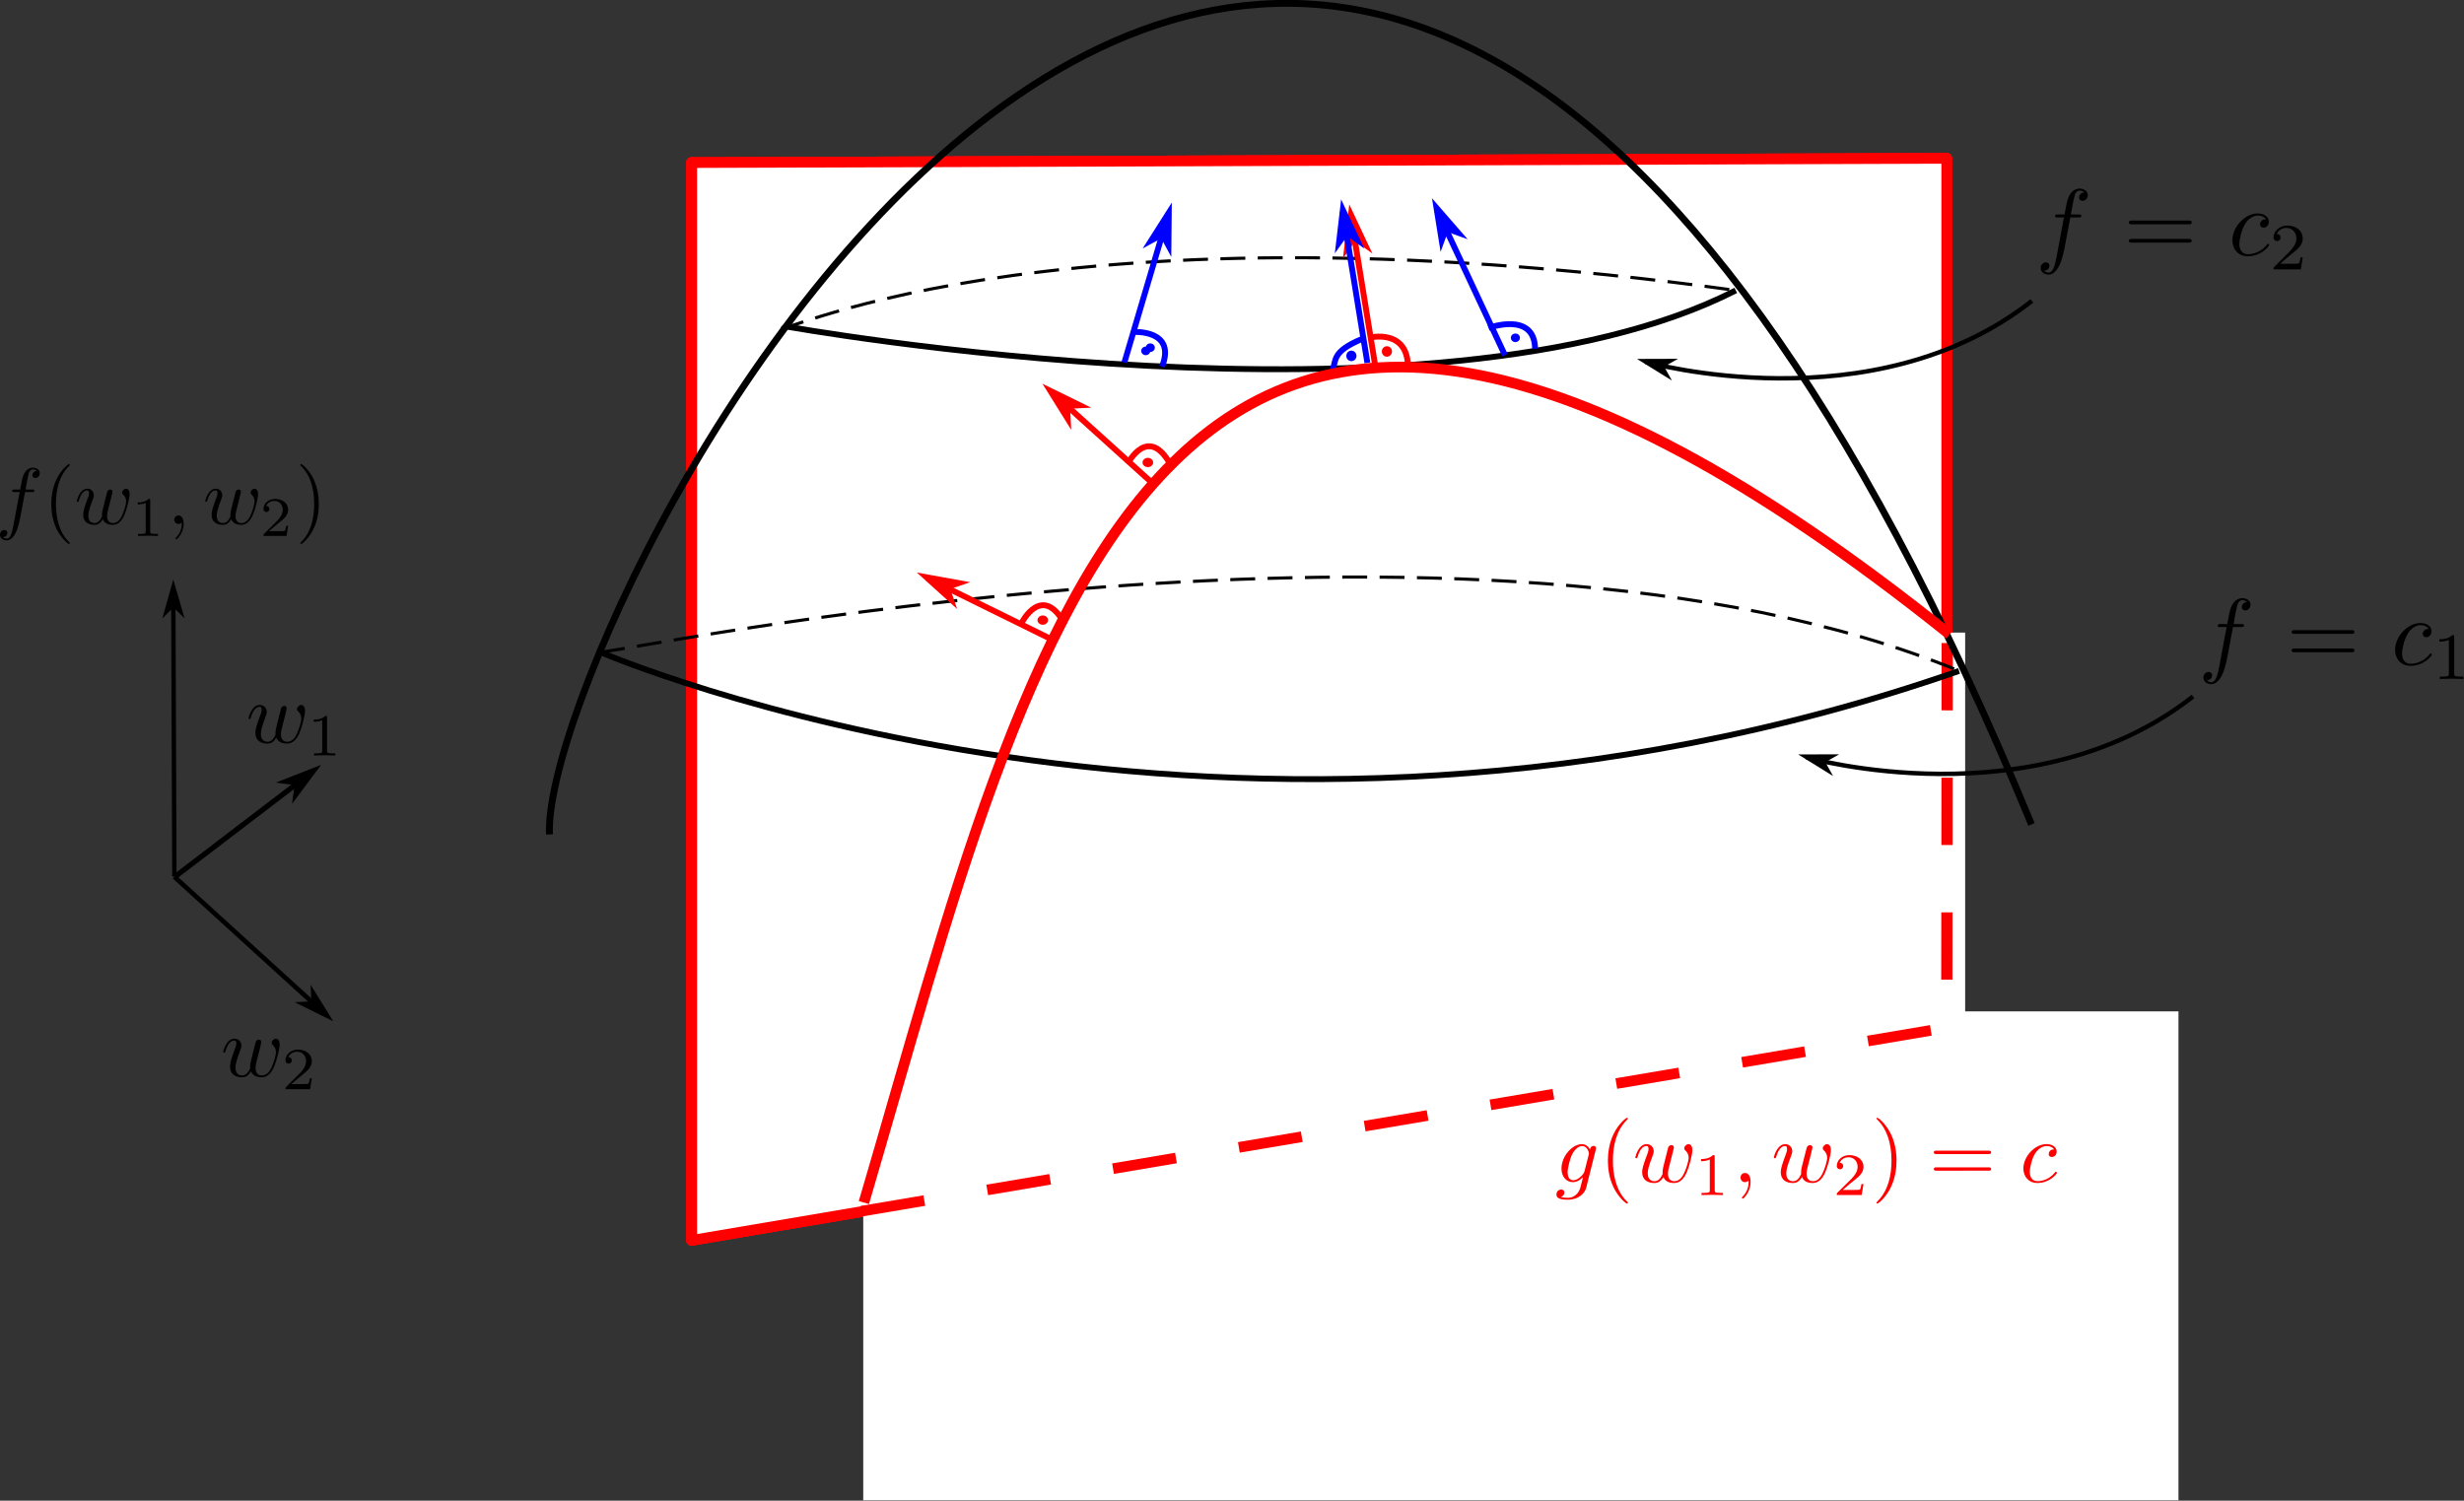 <?xml version="1.0" encoding="UTF-8" standalone="no"?>
<!-- Created with Inkscape (http://www.inkscape.org/) -->

<svg
   xmlns:ns0="http://www.iki.fi/pav/software/textext/"
   xmlns:dc="http://purl.org/dc/elements/1.1/"
   xmlns:cc="http://creativecommons.org/ns#"
   xmlns:rdf="http://www.w3.org/1999/02/22-rdf-syntax-ns#"
   xmlns:svg="http://www.w3.org/2000/svg"
   xmlns="http://www.w3.org/2000/svg"
   xmlns:sodipodi="http://sodipodi.sourceforge.net/DTD/sodipodi-0.dtd"
   xmlns:inkscape="http://www.inkscape.org/namespaces/inkscape"
   version="1.1"
   id="svg2"
   xml:space="preserve"
   width="418.844"
   height="255.1"
   viewBox="0 0 418.844 255.1"
   sodipodi:docname="lagrange_objfunction_constrained.svg"
   inkscape:version="0.92.3 (2405546, 2018-03-11)"><rect x="0" y="0" width="418.844" height="255.1" fill="#333333" stroke="none"/><sodipodi:namedview
     pagecolor="#ffffff"
     bordercolor="#666666"
     borderopacity="1"
     objecttolerance="10"
     gridtolerance="10"
     guidetolerance="10"
     inkscape:pageopacity="0"
     inkscape:pageshadow="2"
     inkscape:window-width="1533"
     inkscape:window-height="845"
     id="namedview4"
     showgrid="false"
     inkscape:zoom="2.6166546"
     inkscape:cx="202.05943"
     inkscape:cy="94.232987"
     inkscape:window-x="67"
     inkscape:window-y="27"
     inkscape:window-maximized="1"
     inkscape:current-layer="g10" /><defs
     id="defs6" /><g
     transform="matrix(1.333,0,0,1.333,0,9.0441686e-6)"
     inkscape:label="lagrange_objfunction_constrained"
     inkscape:groupmode="layer"
     id="g10"><g
   id="g12"><g
     id="g14"><path
       inkscape:connector-curvature="0"
       id="path16"
       style="fill:#ffffff;fill-opacity:1;fill-rule:evenodd;stroke:#ff0000;stroke-width:1.356;stroke-linecap:butt;stroke-linejoin:round;stroke-miterlimit:4;stroke-dasharray:none;stroke-opacity:1"
       d="M 88.188,20.738 V 158.176 L 248.234,131.059 V 20.195 Z" /></g><g
     id="g18"><path
       inkscape:connector-curvature="0"
       id="path20"
       style="fill:#ffffff;fill-opacity:1;fill-rule:evenodd;stroke:#ff0000;stroke-width:1.356;stroke-linecap:butt;stroke-linejoin:round;stroke-miterlimit:4;stroke-dasharray:none;stroke-opacity:1"
       d="m 88.188,158.176 0.011,0.004 160.047,-27.121 h -0.012 z" /></g><g
     id="g22"><path
       inkscape:connector-curvature="0"
       id="path24"
       style="fill:#ffffff;fill-opacity:1;fill-rule:evenodd;stroke:#ff0000;stroke-width:1.356;stroke-linecap:butt;stroke-linejoin:round;stroke-miterlimit:4;stroke-dasharray:none;stroke-opacity:1"
       d="m 248.234,20.195 h 0.012 v 110.863 h -0.012 z" /></g><g
     id="g26"><path
       inkscape:connector-curvature="0"
       id="path28"
       style="fill:#ffffff;fill-opacity:1;fill-rule:evenodd;stroke:#ff0000;stroke-width:1.356;stroke-linecap:butt;stroke-linejoin:round;stroke-miterlimit:4;stroke-dasharray:none;stroke-opacity:1"
       d="m 88.188,20.738 h 0.011 l 160.047,-0.543 h -0.012 z" /></g><g
     id="g30"><path
       inkscape:connector-curvature="0"
       id="path32"
       style="fill:#ffffff;fill-opacity:1;fill-rule:evenodd;stroke:#ff0000;stroke-width:1.356;stroke-linecap:butt;stroke-linejoin:round;stroke-miterlimit:4;stroke-dasharray:none;stroke-opacity:1"
       d="M 88.199,20.738 V 158.18 L 248.246,131.059 V 20.195 Z" /></g><g
     id="g34"><path
       inkscape:connector-curvature="0"
       id="path36"
       style="fill:#ffffff;fill-opacity:1;fill-rule:evenodd;stroke:#ff0000;stroke-width:1.356;stroke-linecap:butt;stroke-linejoin:round;stroke-miterlimit:4;stroke-dasharray:none;stroke-opacity:1"
       d="m 88.188,20.738 h 0.011 V 158.18 l -0.011,-0.004 z" /></g><g
     id="g38"><path
       inkscape:connector-curvature="0"
       id="path40"
       style="fill:#ffffff;fill-opacity:1;fill-rule:nonzero;stroke:#ffffff;stroke-width:0.163;stroke-linecap:butt;stroke-linejoin:miter;stroke-miterlimit:4;stroke-dasharray:none;stroke-opacity:1"
       d="m 246.84,80.754 h 3.672 v 48.348 h -3.672 z" /></g><g
     id="g42"><path
       inkscape:connector-curvature="0"
       id="path44"
       style="fill:none;stroke:#f80000;stroke-width:1.431;stroke-linecap:butt;stroke-linejoin:miter;stroke-miterlimit:4;stroke-dasharray:8.586, 8.586;stroke-dashoffset:0;stroke-opacity:1"
       d="m 248.312,82.004 -0.066,56.297" /></g><g
     id="g46"><path
       inkscape:connector-curvature="0"
       id="path48"
       style="fill:none;stroke:#000000;stroke-width:0.559;stroke-linecap:butt;stroke-linejoin:miter;stroke-miterlimit:4;stroke-dasharray:none;stroke-opacity:1"
       d="M 22.238,111.777 22.094,75.004" /></g><g
     transform="matrix(0.004,1,-1,0.004,0,0)"
     id="g50"><path
       inkscape:connector-curvature="0"
       id="path52"
       style="fill:#000000;fill-opacity:1;fill-rule:evenodd;stroke:#000000;stroke-width:0.298;stroke-linecap:butt;stroke-linejoin:miter;stroke-miterlimit:4;stroke-dasharray:none;stroke-opacity:1"
       d="m 77.323,-21.806 1.117,-1.116 -3.91,1.117 3.91,1.117 z" /></g><g
     id="g54"><path
       inkscape:connector-curvature="0"
       id="path56"
       style="fill:none;stroke:#000000;stroke-width:0.67;stroke-linecap:butt;stroke-linejoin:miter;stroke-miterlimit:4;stroke-dasharray:none;stroke-opacity:1"
       d="M 22.336,111.785 39.93,98.352" /></g><g
     transform="matrix(-1,0.763,-0.763,-1,0,0)"
     id="g58"><path
       inkscape:connector-curvature="0"
       id="path60"
       style="fill:#000000;fill-opacity:1;fill-rule:evenodd;stroke:#000000;stroke-width:0.284;stroke-linecap:butt;stroke-linejoin:miter;stroke-miterlimit:4;stroke-dasharray:none;stroke-opacity:1"
       d="m 24.338,-81.397 1.066,-1.065 -3.727,1.065 3.727,1.064 z" /></g><g
     id="g62"><path
       inkscape:connector-curvature="0"
       id="path64"
       style="fill:none;stroke:#000000;stroke-width:0.595;stroke-linecap:butt;stroke-linejoin:miter;stroke-miterlimit:4;stroke-dasharray:none;stroke-opacity:1"
       d="m 22.23,111.809 19.399,17.656" /></g><g
     transform="matrix(-1,-0.91,0.91,-1,0,0)"
     id="g66"><path
       inkscape:connector-curvature="0"
       id="path68"
       style="fill:#000000;fill-opacity:1;fill-rule:evenodd;stroke:#000000;stroke-width:0.235;stroke-linecap:butt;stroke-linejoin:miter;stroke-miterlimit:4;stroke-dasharray:none;stroke-opacity:1"
       d="m -85.455,-50.091 0.88,-0.879 -3.078,0.88 3.077,0.879 z" /></g><path
     inkscape:connector-curvature="0"
     id="path70"
     style="fill:#000000;fill-opacity:1;fill-rule:nonzero;stroke:none"
     d="m 36.41,91.027 c 0.051,-0.238 0.152,-0.648 0.152,-0.715 0,-0.187 -0.152,-0.289 -0.308,-0.289 -0.137,0 -0.324,0.086 -0.41,0.305 -0.032,0.07 -0.543,2.152 -0.614,2.442 -0.085,0.324 -0.101,0.511 -0.101,0.714 0,0.121 0,0.137 0.016,0.188 -0.254,0.582 -0.579,0.922 -1.004,0.922 -0.871,0 -0.871,-0.801 -0.871,-0.989 0,-0.339 0.05,-0.769 0.562,-2.117 0.121,-0.324 0.188,-0.476 0.188,-0.699 0,-0.477 -0.36,-0.887 -0.887,-0.887 -1.039,0 -1.434,1.586 -1.434,1.672 0,0.121 0.102,0.121 0.121,0.121 0.118,0 0.118,-0.035 0.168,-0.207 0.309,-1.004 0.719,-1.347 1.11,-1.347 0.105,0 0.273,0.019 0.273,0.359 0,0.273 -0.117,0.582 -0.203,0.77 -0.48,1.277 -0.598,1.773 -0.598,2.199 0,0.988 0.715,1.363 1.535,1.363 0.188,0 0.7,0 1.125,-0.766 0.29,0.7 1.043,0.766 1.368,0.766 0.816,0 1.297,-0.68 1.586,-1.328 0.355,-0.856 0.714,-2.32 0.714,-2.832 0,-0.598 -0.289,-0.77 -0.476,-0.77 -0.274,0 -0.547,0.289 -0.547,0.532 0,0.136 0.07,0.203 0.152,0.289 0.121,0.117 0.395,0.39 0.395,0.922 0,0.375 -0.309,1.433 -0.598,1.996 -0.273,0.578 -0.664,0.953 -1.195,0.953 -0.512,0 -0.801,-0.324 -0.801,-0.953 0,-0.293 0.07,-0.633 0.121,-0.786 z" /><path
     inkscape:connector-curvature="0"
     id="path72"
     style="fill:#000000;fill-opacity:1;fill-rule:nonzero;stroke:none"
     d="m 41.703,91.5 c 0,-0.203 0,-0.203 -0.219,-0.203 -0.496,0.476 -1.179,0.476 -1.484,0.476 v 0.274 c 0.168,0 0.68,0 1.09,-0.207 v 3.875 c 0,0.254 0,0.359 -0.75,0.359 h -0.289 v 0.27 c 0.137,0 1.074,-0.032 1.347,-0.032 0.239,0 1.196,0.032 1.364,0.032 v -0.27 h -0.289 c -0.77,0 -0.77,-0.105 -0.77,-0.359 z" /><path
     inkscape:connector-curvature="0"
     id="path74"
     style="fill:#000000;fill-opacity:1;fill-rule:nonzero;stroke:none"
     d="m 33.172,133.582 c 0.051,-0.238 0.156,-0.648 0.156,-0.715 0,-0.187 -0.156,-0.289 -0.308,-0.289 -0.137,0 -0.325,0.082 -0.411,0.305 -0.035,0.07 -0.547,2.148 -0.613,2.441 -0.086,0.324 -0.101,0.512 -0.101,0.715 0,0.121 0,0.137 0.015,0.188 -0.254,0.582 -0.578,0.921 -1.008,0.921 -0.867,0 -0.867,-0.8 -0.867,-0.988 0,-0.344 0.051,-0.769 0.563,-2.117 0.117,-0.324 0.187,-0.477 0.187,-0.699 0,-0.477 -0.359,-0.887 -0.887,-0.887 -1.043,0 -1.433,1.586 -1.433,1.672 0,0.121 0.101,0.121 0.121,0.121 0.117,0 0.117,-0.035 0.168,-0.207 0.308,-1.008 0.719,-1.348 1.109,-1.348 0.102,0 0.274,0.016 0.274,0.36 0,0.273 -0.121,0.578 -0.203,0.765 -0.481,1.282 -0.598,1.778 -0.598,2.203 0,0.989 0.715,1.364 1.535,1.364 0.188,0 0.699,0 1.125,-0.766 0.289,0.699 1.039,0.766 1.363,0.766 0.821,0 1.297,-0.684 1.59,-1.332 0.356,-0.852 0.715,-2.321 0.715,-2.832 0,-0.594 -0.289,-0.766 -0.476,-0.766 -0.274,0 -0.547,0.289 -0.547,0.527 0,0.137 0.066,0.207 0.152,0.293 0.121,0.118 0.395,0.391 0.395,0.918 0,0.375 -0.309,1.434 -0.598,1.996 -0.274,0.582 -0.664,0.957 -1.195,0.957 -0.512,0 -0.801,-0.324 -0.801,-0.957 0,-0.289 0.066,-0.629 0.117,-0.785 z" /><path
     inkscape:connector-curvature="0"
     id="path76"
     style="fill:#000000;fill-opacity:1;fill-rule:nonzero;stroke:none"
     d="m 39.766,137.516 h -0.254 c -0.02,0.172 -0.106,0.617 -0.207,0.683 -0.051,0.051 -0.629,0.051 -0.75,0.051 h -1.399 c 0.801,-0.699 1.074,-0.922 1.52,-1.277 0.562,-0.446 1.09,-0.922 1.09,-1.641 0,-0.918 -0.801,-1.484 -1.774,-1.484 -0.937,0 -1.586,0.668 -1.586,1.367 0,0.375 0.324,0.426 0.41,0.426 0.168,0 0.391,-0.137 0.391,-0.411 0,-0.136 -0.051,-0.41 -0.445,-0.41 0.242,-0.527 0.754,-0.699 1.109,-0.699 0.77,0 1.16,0.598 1.16,1.211 0,0.668 -0.476,1.18 -0.715,1.453 l -1.824,1.824 c -0.086,0.067 -0.086,0.086 -0.086,0.289 h 3.137 z" /><path
     inkscape:connector-curvature="0"
     id="path78"
     style="fill:#000000;fill-opacity:1;fill-rule:nonzero;stroke:none"
     d="M 3.191,62.75 H 4.07 c 0.207,0 0.305,0 0.305,-0.207 0,-0.113 -0.098,-0.113 -0.273,-0.113 H 3.258 l 0.207,-1.164 c 0.047,-0.207 0.191,-0.926 0.254,-1.055 0.078,-0.191 0.254,-0.352 0.48,-0.352 0.031,0 0.301,0 0.492,0.196 -0.445,0.031 -0.558,0.398 -0.558,0.539 0,0.242 0.191,0.367 0.383,0.367 0.273,0 0.558,-0.238 0.558,-0.621 0,-0.461 -0.461,-0.703 -0.875,-0.703 -0.351,0 -0.992,0.191 -1.293,1.199 C 2.84,61.043 2.809,61.152 2.57,62.43 H 1.867 c -0.207,0 -0.32,0 -0.32,0.191 0,0.129 0.098,0.129 0.289,0.129 h 0.672 l -0.754,4.023 c -0.192,0.989 -0.367,1.915 -0.891,1.915 -0.051,0 -0.289,0 -0.496,-0.192 0.481,-0.031 0.574,-0.398 0.574,-0.543 0,-0.238 -0.191,-0.367 -0.382,-0.367 -0.27,0 -0.559,0.238 -0.559,0.621 0,0.449 0.445,0.703 0.863,0.703 0.559,0 0.973,-0.605 1.149,-0.988 0.336,-0.637 0.558,-1.867 0.574,-1.949 z" /><path
     inkscape:connector-curvature="0"
     id="path80"
     style="fill:#000000;fill-opacity:1;fill-rule:nonzero;stroke:none"
     d="m 8.902,69.262 c 0,-0.032 0,-0.047 -0.175,-0.223 -1.262,-1.277 -1.594,-3.207 -1.594,-4.773 0,-1.77 0.383,-3.543 1.644,-4.805 0.125,-0.125 0.125,-0.141 0.125,-0.176 0,-0.078 -0.031,-0.109 -0.093,-0.109 -0.114,0 -1.024,0.703 -1.629,1.996 -0.512,1.117 -0.641,2.25 -0.641,3.094 0,0.8 0.113,2.027 0.672,3.191 0.621,1.246 1.484,1.918 1.598,1.918 0.062,0 0.093,-0.031 0.093,-0.113 z" /><path
     inkscape:connector-curvature="0"
     id="path82"
     style="fill:#000000;fill-opacity:1;fill-rule:nonzero;stroke:none"
     d="m 14.199,63.371 c 0.051,-0.223 0.145,-0.605 0.145,-0.668 0,-0.176 -0.145,-0.273 -0.285,-0.273 -0.129,0 -0.305,0.082 -0.383,0.289 -0.035,0.062 -0.512,2.011 -0.574,2.281 -0.082,0.305 -0.098,0.48 -0.098,0.672 0,0.109 0,0.129 0.016,0.176 -0.239,0.543 -0.543,0.859 -0.942,0.859 -0.812,0 -0.812,-0.75 -0.812,-0.926 0,-0.316 0.046,-0.715 0.527,-1.976 0.109,-0.305 0.172,-0.45 0.172,-0.657 0,-0.445 -0.332,-0.828 -0.828,-0.828 -0.973,0 -1.34,1.485 -1.34,1.563 0,0.113 0.094,0.113 0.109,0.113 0.114,0 0.114,-0.031 0.16,-0.191 0.289,-0.942 0.672,-1.262 1.039,-1.262 0.094,0 0.254,0.016 0.254,0.336 0,0.254 -0.109,0.543 -0.191,0.719 -0.445,1.195 -0.559,1.66 -0.559,2.058 0,0.926 0.672,1.278 1.438,1.278 0.176,0 0.652,0 1.055,-0.719 0.269,0.652 0.972,0.719 1.273,0.719 0.77,0 1.215,-0.641 1.484,-1.246 0.336,-0.797 0.672,-2.172 0.672,-2.649 0,-0.559 -0.269,-0.719 -0.445,-0.719 -0.258,0 -0.512,0.27 -0.512,0.492 0,0.129 0.063,0.192 0.145,0.274 0.109,0.109 0.367,0.367 0.367,0.863 0,0.348 -0.289,1.34 -0.559,1.867 -0.257,0.543 -0.625,0.891 -1.117,0.891 -0.48,0 -0.75,-0.301 -0.75,-0.891 0,-0.273 0.063,-0.593 0.11,-0.734 z" /><path
     inkscape:connector-curvature="0"
     id="path84"
     style="fill:#000000;fill-opacity:1;fill-rule:nonzero;stroke:none"
     d="m 19.156,63.812 c 0,-0.191 0,-0.191 -0.207,-0.191 -0.461,0.449 -1.101,0.449 -1.387,0.449 v 0.254 c 0.161,0 0.637,0 1.02,-0.191 v 3.625 c 0,0.238 0,0.332 -0.703,0.332 h -0.27 v 0.258 c 0.129,0 1.004,-0.032 1.262,-0.032 0.223,0 1.117,0.032 1.277,0.032 V 68.09 h -0.273 c -0.719,0 -0.719,-0.094 -0.719,-0.332 z" /><path
     inkscape:connector-curvature="0"
     id="path86"
     style="fill:#000000;fill-opacity:1;fill-rule:nonzero;stroke:none"
     d="m 23.418,66.805 c 0,-0.672 -0.254,-1.071 -0.652,-1.071 -0.336,0 -0.543,0.258 -0.543,0.543 0,0.274 0.207,0.543 0.543,0.543 0.109,0 0.254,-0.047 0.351,-0.129 0.031,-0.031 0.047,-0.031 0.047,-0.031 0.016,0 0.016,0 0.016,0.145 0,0.765 -0.352,1.371 -0.688,1.707 -0.109,0.113 -0.109,0.129 -0.109,0.16 0,0.078 0.047,0.113 0.094,0.113 0.113,0 0.941,-0.785 0.941,-1.98 z" /><path
     inkscape:connector-curvature="0"
     id="path88"
     style="fill:#000000;fill-opacity:1;fill-rule:nonzero;stroke:none"
     d="m 30.578,63.371 c 0.051,-0.223 0.145,-0.605 0.145,-0.668 0,-0.176 -0.145,-0.273 -0.285,-0.273 -0.129,0 -0.305,0.082 -0.387,0.289 -0.031,0.062 -0.508,2.011 -0.574,2.281 -0.079,0.305 -0.094,0.48 -0.094,0.672 0,0.109 0,0.129 0.015,0.176 -0.238,0.543 -0.543,0.859 -0.941,0.859 -0.816,0 -0.816,-0.75 -0.816,-0.926 0,-0.316 0.05,-0.715 0.527,-1.976 0.113,-0.305 0.176,-0.45 0.176,-0.657 0,-0.445 -0.336,-0.828 -0.828,-0.828 -0.973,0 -1.34,1.485 -1.34,1.563 0,0.113 0.094,0.113 0.109,0.113 0.113,0 0.113,-0.031 0.16,-0.191 0.289,-0.942 0.672,-1.262 1.039,-1.262 0.094,0 0.254,0.016 0.254,0.336 0,0.254 -0.113,0.543 -0.191,0.719 -0.445,1.195 -0.559,1.66 -0.559,2.058 0,0.926 0.672,1.278 1.438,1.278 0.176,0 0.652,0 1.051,-0.719 0.273,0.652 0.976,0.719 1.277,0.719 0.766,0 1.215,-0.641 1.484,-1.246 0.336,-0.797 0.672,-2.172 0.672,-2.649 0,-0.559 -0.273,-0.719 -0.449,-0.719 -0.254,0 -0.508,0.27 -0.508,0.492 0,0.129 0.063,0.192 0.141,0.274 0.113,0.109 0.367,0.367 0.367,0.863 0,0.348 -0.285,1.34 -0.559,1.867 -0.254,0.543 -0.621,0.891 -1.117,0.891 -0.476,0 -0.75,-0.301 -0.75,-0.891 0,-0.273 0.067,-0.593 0.113,-0.734 z" /><path
     inkscape:connector-curvature="0"
     id="path90"
     style="fill:#000000;fill-opacity:1;fill-rule:nonzero;stroke:none"
     d="m 36.742,67.055 h -0.238 c -0.016,0.16 -0.094,0.574 -0.192,0.636 -0.046,0.047 -0.589,0.047 -0.703,0.047 h -1.308 c 0.75,-0.652 1.008,-0.859 1.422,-1.195 0.527,-0.414 1.019,-0.863 1.019,-1.531 0,-0.864 -0.75,-1.391 -1.656,-1.391 -0.879,0 -1.484,0.625 -1.484,1.277 0,0.352 0.3,0.399 0.382,0.399 0.157,0 0.368,-0.125 0.368,-0.383 0,-0.125 -0.051,-0.383 -0.418,-0.383 0.226,-0.496 0.703,-0.652 1.039,-0.652 0.718,0 1.086,0.559 1.086,1.133 0,0.621 -0.45,1.101 -0.672,1.355 l -1.707,1.707 c -0.078,0.067 -0.078,0.082 -0.078,0.274 h 2.933 z" /><path
     inkscape:connector-curvature="0"
     id="path92"
     style="fill:#000000;fill-opacity:1;fill-rule:nonzero;stroke:none"
     d="m 40.656,64.266 c 0,-0.782 -0.113,-2.012 -0.672,-3.176 -0.605,-1.246 -1.484,-1.914 -1.578,-1.914 -0.066,0 -0.113,0.047 -0.113,0.109 0,0.035 0,0.051 0.191,0.242 1.008,1.004 1.582,2.618 1.582,4.739 0,1.757 -0.367,3.543 -1.628,4.82 -0.145,0.129 -0.145,0.144 -0.145,0.176 0,0.066 0.047,0.113 0.113,0.113 0.094,0 1.02,-0.703 1.61,-1.996 0.527,-1.117 0.64,-2.25 0.64,-3.113 z" /><g
     id="g94"><path
       inkscape:connector-curvature="0"
       id="path96"
       style="fill:none;stroke:#000000;stroke-width:0.876;stroke-linecap:butt;stroke-linejoin:miter;stroke-miterlimit:4;stroke-dasharray:none;stroke-opacity:1"
       d="m 70.07,106.414 c -1.234,-27.828 97.504,-223.121 188.989,-1.277" /></g><g
     id="g98"><path
       inkscape:connector-curvature="0"
       id="path100"
       style="fill:none;stroke:#000000;stroke-width:0.75;stroke-linecap:butt;stroke-linejoin:miter;stroke-miterlimit:4;stroke-dasharray:none;stroke-opacity:1"
       d="m 100.008,41.59 c 0,0 83.035,15 121.34,-4.555" /></g><g
     id="g102"><path
       inkscape:connector-curvature="0"
       id="path104"
       style="fill:none;stroke:#000000;stroke-width:0.75;stroke-linecap:butt;stroke-linejoin:miter;stroke-miterlimit:4;stroke-dasharray:none;stroke-opacity:1"
       d="m 76.52,83.148 c 0,0 80.355,34.821 173.3,2.411" /></g><g
     id="g106"><path
       inkscape:connector-curvature="0"
       id="path108"
       style="fill:none;stroke:#000000;stroke-width:0.397;stroke-linecap:butt;stroke-linejoin:miter;stroke-miterlimit:4;stroke-dasharray:3.175, 1.587;stroke-dashoffset:0;stroke-opacity:1"
       d="m 100.008,41.59 c -3.551,2.82 30.871,-17.059 121.34,-4.555" /></g><g
     id="g110"><path
       inkscape:connector-curvature="0"
       id="path112"
       style="fill:none;stroke:#000000;stroke-width:0.397;stroke-linecap:butt;stroke-linejoin:miter;stroke-miterlimit:4;stroke-dasharray:3.175, 1.587;stroke-dashoffset:0;stroke-opacity:1"
       d="m 76.52,83.148 c 1.867,0.325 111.277,-23.218 173.3,2.411" /></g><path
     inkscape:connector-curvature="0"
     id="path114"
     style="fill:#000000;fill-opacity:1;fill-rule:nonzero;stroke:none"
     d="m 264.008,27.73 h 1.039 c 0.246,0 0.359,0 0.359,-0.246 0,-0.132 -0.113,-0.132 -0.32,-0.132 h -1.004 l 0.246,-1.379 c 0.059,-0.246 0.227,-1.094 0.301,-1.246 0.098,-0.227 0.305,-0.418 0.57,-0.418 0.035,0 0.36,0 0.586,0.23 -0.531,0.035 -0.664,0.469 -0.664,0.641 0,0.285 0.227,0.433 0.453,0.433 0.324,0 0.664,-0.281 0.664,-0.734 0,-0.551 -0.55,-0.832 -1.039,-0.832 -0.418,0 -1.172,0.226 -1.531,1.418 -0.078,0.242 -0.113,0.375 -0.398,1.887 h -0.832 c -0.247,0 -0.376,0 -0.376,0.226 0,0.152 0.114,0.152 0.34,0.152 h 0.793 l -0.886,4.762 c -0.231,1.172 -0.438,2.266 -1.059,2.266 -0.059,0 -0.34,0 -0.586,-0.227 0.566,-0.035 0.68,-0.472 0.68,-0.64 0,-0.286 -0.227,-0.434 -0.453,-0.434 -0.325,0 -0.664,0.281 -0.664,0.734 0,0.532 0.531,0.832 1.023,0.832 0.66,0 1.152,-0.718 1.359,-1.171 0.395,-0.754 0.661,-2.211 0.68,-2.305 z" /><path
     inkscape:connector-curvature="0"
     id="path116"
     style="fill:#000000;fill-opacity:1;fill-rule:nonzero;stroke:none"
     d="m 279.074,28.602 c 0.188,0 0.414,0 0.414,-0.231 0,-0.242 -0.226,-0.242 -0.394,-0.242 h -7.219 c -0.172,0 -0.398,0 -0.398,0.242 0,0.231 0.226,0.231 0.398,0.231 z m 0.02,2.339 c 0.168,0 0.394,0 0.394,-0.246 0,-0.226 -0.226,-0.226 -0.414,-0.226 h -7.199 c -0.172,0 -0.398,0 -0.398,0.226 0,0.246 0.226,0.246 0.398,0.246 z" /><path
     inkscape:connector-curvature="0"
     id="path118"
     style="fill:#000000;fill-opacity:1;fill-rule:nonzero;stroke:none"
     d="m 288.965,27.977 c -0.211,0 -0.36,0 -0.531,0.152 -0.207,0.187 -0.227,0.394 -0.227,0.473 0,0.3 0.227,0.433 0.453,0.433 0.34,0 0.664,-0.305 0.664,-0.777 0,-0.586 -0.57,-1.039 -1.418,-1.039 -1.625,0 -3.23,1.722 -3.23,3.422 0,1.093 0.699,2.039 1.965,2.039 1.718,0 2.718,-1.285 2.718,-1.414 0,-0.078 -0.054,-0.172 -0.132,-0.172 -0.075,0 -0.094,0.039 -0.168,0.133 -0.946,1.191 -2.27,1.191 -2.399,1.191 -0.758,0 -1.098,-0.586 -1.098,-1.324 0,-0.492 0.247,-1.664 0.661,-2.399 0.379,-0.699 1.039,-1.211 1.703,-1.211 0.394,0 0.867,0.153 1.039,0.493 z" /><path
     inkscape:connector-curvature="0"
     id="path120"
     style="fill:#000000;fill-opacity:1;fill-rule:nonzero;stroke:none"
     d="m 293.648,32.824 h -0.281 c -0.019,0.192 -0.113,0.68 -0.226,0.758 -0.059,0.055 -0.7,0.055 -0.832,0.055 h -1.551 c 0.887,-0.774 1.191,-1.02 1.683,-1.418 0.621,-0.489 1.207,-1.02 1.207,-1.813 0,-1.019 -0.886,-1.644 -1.964,-1.644 -1.039,0 -1.758,0.738 -1.758,1.511 0,0.418 0.359,0.473 0.453,0.473 0.191,0 0.437,-0.152 0.437,-0.453 0,-0.152 -0.058,-0.453 -0.492,-0.453 0.266,-0.586 0.832,-0.774 1.227,-0.774 0.851,0 1.285,0.661 1.285,1.34 0,0.739 -0.527,1.305 -0.793,1.606 l -2.023,2.023 c -0.094,0.074 -0.094,0.094 -0.094,0.32 h 3.476 z" /><path
     inkscape:connector-curvature="0"
     id="path122"
     style="fill:#000000;fill-opacity:1;fill-rule:nonzero;stroke:none"
     d="m 284.754,79.961 h 1.039 c 0.246,0 0.359,0 0.359,-0.242 0,-0.133 -0.113,-0.133 -0.32,-0.133 h -1 l 0.242,-1.379 c 0.059,-0.246 0.227,-1.098 0.305,-1.25 0.094,-0.227 0.301,-0.414 0.566,-0.414 0.039,0 0.36,0 0.586,0.227 -0.531,0.039 -0.66,0.472 -0.66,0.64 0,0.285 0.227,0.438 0.453,0.438 0.321,0 0.66,-0.286 0.66,-0.739 0,-0.547 -0.546,-0.832 -1.039,-0.832 -0.414,0 -1.172,0.227 -1.531,1.418 -0.074,0.246 -0.113,0.379 -0.394,1.891 h -0.832 c -0.247,0 -0.379,0 -0.379,0.226 0,0.149 0.113,0.149 0.339,0.149 h 0.793 l -0.886,4.762 c -0.227,1.172 -0.434,2.269 -1.059,2.269 -0.058,0 -0.34,0 -0.586,-0.226 0.567,-0.039 0.68,-0.473 0.68,-0.645 0,-0.281 -0.227,-0.433 -0.453,-0.433 -0.321,0 -0.66,0.285 -0.66,0.738 0,0.527 0.527,0.832 1.019,0.832 0.66,0 1.152,-0.719 1.359,-1.172 0.399,-0.758 0.665,-2.211 0.68,-2.305 z" /><path
     inkscape:connector-curvature="0"
     id="path124"
     style="fill:#000000;fill-opacity:1;fill-rule:nonzero;stroke:none"
     d="m 299.82,80.832 c 0.192,0 0.418,0 0.418,-0.227 0,-0.246 -0.226,-0.246 -0.398,-0.246 h -7.219 c -0.168,0 -0.394,0 -0.394,0.246 0,0.227 0.226,0.227 0.394,0.227 z m 0.02,2.344 c 0.172,0 0.398,0 0.398,-0.246 0,-0.227 -0.226,-0.227 -0.418,-0.227 h -7.199 c -0.168,0 -0.394,0 -0.394,0.227 0,0.246 0.226,0.246 0.394,0.246 z" /><path
     inkscape:connector-curvature="0"
     id="path126"
     style="fill:#000000;fill-opacity:1;fill-rule:nonzero;stroke:none"
     d="m 309.711,80.207 c -0.207,0 -0.359,0 -0.527,0.152 -0.211,0.188 -0.227,0.399 -0.227,0.473 0,0.301 0.227,0.434 0.453,0.434 0.34,0 0.66,-0.301 0.66,-0.774 0,-0.586 -0.566,-1.039 -1.418,-1.039 -1.625,0 -3.23,1.719 -3.23,3.418 0,1.098 0.699,2.043 1.965,2.043 1.718,0 2.722,-1.285 2.722,-1.418 0,-0.074 -0.058,-0.172 -0.132,-0.172 -0.079,0 -0.094,0.039 -0.172,0.133 -0.946,1.191 -2.266,1.191 -2.399,1.191 -0.758,0 -1.097,-0.586 -1.097,-1.324 0,-0.488 0.246,-1.66 0.664,-2.398 0.375,-0.699 1.039,-1.207 1.699,-1.207 0.398,0 0.867,0.148 1.039,0.488 z" /><path
     inkscape:connector-curvature="0"
     id="path128"
     style="fill:#000000;fill-opacity:1;fill-rule:nonzero;stroke:none"
     d="m 312.961,81.223 c 0,-0.227 0,-0.227 -0.246,-0.227 -0.547,0.527 -1.305,0.527 -1.645,0.527 v 0.301 c 0.192,0 0.758,0 1.211,-0.226 v 4.289 c 0,0.285 0,0.398 -0.832,0.398 h -0.32 v 0.301 c 0.148,0 1.187,-0.035 1.492,-0.035 0.266,0 1.32,0.035 1.512,0.035 v -0.301 h -0.321 c -0.851,0 -0.851,-0.113 -0.851,-0.398 z" /><g
     id="g130"><path
       inkscape:connector-curvature="0"
       id="path132"
       style="fill:none;stroke:#000000;stroke-width:0.567;stroke-linecap:butt;stroke-linejoin:miter;stroke-miterlimit:4;stroke-dasharray:none;stroke-opacity:1"
       d="m 259.113,38.375 c -20.351,15.965 -49.285,7.766 -49.285,7.766" /></g><g
     transform="matrix(1,0.283,-0.283,1,0,0)"
     id="g134"><path
       inkscape:connector-curvature="0"
       id="path136"
       style="fill:#000000;fill-opacity:1;fill-rule:evenodd;stroke:#000000;stroke-width:0.291;stroke-linecap:butt;stroke-linejoin:miter;stroke-miterlimit:4;stroke-dasharray:none;stroke-opacity:1"
       d="m 208.523,-12.316 1.088,-1.093 -3.815,1.092 3.816,1.091 z" /></g><g
     id="g138"><path
       inkscape:connector-curvature="0"
       id="path140"
       style="fill:none;stroke:#000000;stroke-width:0.567;stroke-linecap:butt;stroke-linejoin:miter;stroke-miterlimit:4;stroke-dasharray:none;stroke-opacity:1"
       d="m 279.652,88.82 c -20.351,15.965 -49.285,7.77 -49.285,7.77" /></g><g
     transform="matrix(1,0.283,-0.283,1,0,0)"
     id="g142"><path
       inkscape:connector-curvature="0"
       id="path144"
       style="fill:#000000;fill-opacity:1;fill-rule:evenodd;stroke:#000000;stroke-width:0.291;stroke-linecap:butt;stroke-linejoin:miter;stroke-miterlimit:4;stroke-dasharray:none;stroke-opacity:1"
       d="m 240.765,28.995 1.09,-1.09 -3.816,1.089 3.816,1.09 z" /></g><g
     id="g146"><path
       inkscape:connector-curvature="0"
       id="path148"
       style="fill:none;stroke:#0000ff;stroke-width:0.75;stroke-linecap:butt;stroke-linejoin:miter;stroke-miterlimit:4;stroke-dasharray:none;stroke-opacity:1"
       d="m 143.383,46.234 5.625,-19.015" /></g><g
     transform="matrix(-0.296,1,-1,-0.296,0,0)"
     id="g150"><path
       inkscape:connector-curvature="0"
       id="path152"
       style="fill:#0000ff;fill-opacity:1;fill-rule:evenodd;stroke:#0000ff;stroke-width:0.384;stroke-linecap:butt;stroke-linejoin:miter;stroke-miterlimit:4;stroke-dasharray:none;stroke-opacity:1"
       d="m -12.623,-144.423 1.438,-1.437 -5.032,1.438 5.035,1.436 z" /></g><g
     id="g154"><path
       inkscape:connector-curvature="0"
       id="path156"
       style="fill:none;stroke:#0000ff;stroke-width:0.75;stroke-linecap:butt;stroke-linejoin:miter;stroke-miterlimit:4;stroke-dasharray:none;stroke-opacity:1"
       d="m 144.566,42.336 c 0,0 5.493,-0.336 3.618,4.418" /></g><g
     id="g158"><path
       inkscape:connector-curvature="0"
       id="path160"
       style="fill:#aad400;fill-opacity:1;fill-rule:nonzero;stroke:#0000ff;stroke-width:0.567;stroke-linecap:butt;stroke-linejoin:miter;stroke-miterlimit:4;stroke-dasharray:none;stroke-opacity:1"
       d="m 146.41,44.746 c 0,0.149 -0.137,0.27 -0.301,0.27 -0.168,0 -0.304,-0.121 -0.304,-0.27 0,-0.148 0.136,-0.266 0.304,-0.266 0.164,0 0.301,0.118 0.301,0.266 z" /></g><g
     id="g162"><path
       inkscape:connector-curvature="0"
       id="path164"
       style="fill:none;stroke:#0000ff;stroke-width:0.75;stroke-linecap:butt;stroke-linejoin:miter;stroke-miterlimit:4;stroke-dasharray:none;stroke-opacity:1"
       d="M 191.906,45.289 183.199,26.672" /></g><g
     transform="matrix(0.468,1,-1,0.468,0,0)"
     id="g166"><path
       inkscape:connector-curvature="0"
       id="path168"
       style="fill:#0000ff;fill-opacity:1;fill-rule:evenodd;stroke:#0000ff;stroke-width:0.362;stroke-linecap:butt;stroke-linejoin:miter;stroke-miterlimit:4;stroke-dasharray:none;stroke-opacity:1"
       d="m 94.902,-140.094 1.358,-1.357 -4.756,1.358 4.754,1.36 z" /></g><g
     id="g170"><path
       inkscape:connector-curvature="0"
       id="path172"
       style="fill:none;stroke:#0000ff;stroke-width:0.75;stroke-linecap:butt;stroke-linejoin:miter;stroke-miterlimit:4;stroke-dasharray:none;stroke-opacity:1"
       d="m 189.82,41.82 c 0,0 5.868,-2.168 5.934,2.653" /></g><g
     id="g174"><path
       inkscape:connector-curvature="0"
       id="path176"
       style="fill:#aad400;fill-opacity:1;fill-rule:nonzero;stroke:#0000ff;stroke-width:0.567;stroke-linecap:butt;stroke-linejoin:miter;stroke-miterlimit:4;stroke-dasharray:none;stroke-opacity:1"
       d="m 193.547,43.078 c 0,0.149 -0.137,0.27 -0.301,0.27 -0.168,0 -0.305,-0.121 -0.305,-0.27 0,-0.148 0.137,-0.266 0.305,-0.266 0.164,0 0.301,0.118 0.301,0.266 z" /></g><g
     id="g178"><path
       inkscape:connector-curvature="0"
       id="path180"
       style="fill:#aad400;fill-opacity:1;fill-rule:nonzero;stroke:#0000ff;stroke-width:0.567;stroke-linecap:butt;stroke-linejoin:miter;stroke-miterlimit:4;stroke-dasharray:none;stroke-opacity:1"
       d="m 146.988,44.336 c 0,0.148 -0.136,0.269 -0.3,0.269 -0.168,0 -0.305,-0.121 -0.305,-0.269 0,-0.148 0.137,-0.266 0.305,-0.266 0.164,0 0.3,0.118 0.3,0.266 z" /></g><g
     id="g182"><path
       inkscape:connector-curvature="0"
       id="path184"
       style="fill:#ffffff;fill-opacity:1;fill-rule:nonzero;stroke:#ffffff;stroke-width:1.235;stroke-linecap:butt;stroke-linejoin:miter;stroke-miterlimit:4;stroke-dasharray:none;stroke-opacity:1"
       d="m 110.699,129.594 h 166.484 v 61.113 H 110.699 Z" /></g><g
     id="g186"><path
       inkscape:connector-curvature="0"
       id="path188"
       style="fill:none;stroke:#ff0000;stroke-width:1.356;stroke-linecap:butt;stroke-linejoin:miter;stroke-miterlimit:4;stroke-dasharray:8.136, 8.136;stroke-dashoffset:0;stroke-opacity:1"
       d="M 109.848,154.461 248.234,131.059" /></g><g
     id="g190"><path
       inkscape:connector-curvature="0"
       id="path192"
       style="fill:none;stroke:#ff0000;stroke-width:0.75;stroke-linecap:butt;stroke-linejoin:miter;stroke-miterlimit:4;stroke-dasharray:none;stroke-opacity:1"
       d="m 175.414,46.914 -2.66,-16.352" /></g><g
     transform="matrix(0.163,1,-1,0.163,0,0)"
     id="g194"><path
       inkscape:connector-curvature="0"
       id="path196"
       style="fill:#ff0000;fill-opacity:1;fill-rule:evenodd;stroke:#ff0000;stroke-width:0.395;stroke-linecap:butt;stroke-linejoin:miter;stroke-miterlimit:4;stroke-dasharray:none;stroke-opacity:1"
       d="m 57.127,-163.471 1.482,-1.482 -5.182,1.483 5.182,1.478 z" /></g><g
     id="g198"><path
       inkscape:connector-curvature="0"
       id="path200"
       style="fill:none;stroke:#ff0000;stroke-width:0.75;stroke-linecap:butt;stroke-linejoin:miter;stroke-miterlimit:4;stroke-dasharray:none;stroke-opacity:1"
       d="m 174.738,43.039 c 0,0 4.739,-1.125 4.805,3.695" /></g><g
     id="g202"><path
       inkscape:connector-curvature="0"
       id="path204"
       style="fill:none;stroke:#0000ff;stroke-width:0.75;stroke-linecap:butt;stroke-linejoin:miter;stroke-miterlimit:4;stroke-dasharray:none;stroke-opacity:1"
       d="M 174.371,46.273 171.234,26.961" /></g><g
     transform="matrix(0.163,1,-1,0.163,0,0)"
     id="g206"><path
       inkscape:connector-curvature="0"
       id="path208"
       style="fill:#0000ff;fill-opacity:1;fill-rule:evenodd;stroke:#0000ff;stroke-width:0.395;stroke-linecap:butt;stroke-linejoin:miter;stroke-miterlimit:4;stroke-dasharray:none;stroke-opacity:1"
       d="m 56.338,-162.56 1.483,-1.482 -5.182,1.482 5.181,1.479 z" /></g><g
     id="g210"><path
       inkscape:connector-curvature="0"
       id="path212"
       style="fill:none;stroke:#0000ff;stroke-width:0.75;stroke-linecap:butt;stroke-linejoin:miter;stroke-miterlimit:4;stroke-dasharray:none;stroke-opacity:1"
       d="m 173.723,43.211 c -3.903,1.625 -3.305,2.723 -3.782,3.945" /></g><g
     id="g214"><path
       inkscape:connector-curvature="0"
       id="path216"
       style="fill:#0000ff;fill-opacity:1;fill-rule:nonzero;stroke:#0000ff;stroke-width:0.82;stroke-linecap:butt;stroke-linejoin:miter;stroke-miterlimit:4;stroke-dasharray:none;stroke-opacity:1"
       d="m 172.574,45.383 c 0,0.148 -0.109,0.269 -0.242,0.269 -0.137,0 -0.246,-0.121 -0.246,-0.269 0,-0.145 0.109,-0.266 0.246,-0.266 0.133,0 0.242,0.121 0.242,0.266 z" /></g><g
     id="g218"><path
       inkscape:connector-curvature="0"
       id="path220"
       style="fill:#ff0000;fill-opacity:1;fill-rule:nonzero;stroke:#ff0000;stroke-width:0.82;stroke-linecap:butt;stroke-linejoin:miter;stroke-miterlimit:4;stroke-dasharray:none;stroke-opacity:1"
       d="m 177.105,44.82 c 0,0.149 -0.109,0.27 -0.246,0.27 -0.132,0 -0.242,-0.121 -0.242,-0.27 0,-0.148 0.11,-0.265 0.242,-0.265 0.137,0 0.246,0.117 0.246,0.265 z" /></g><g
     id="g222"><path
       inkscape:connector-curvature="0"
       id="path224"
       style="fill:none;stroke:#ff0000;stroke-width:1.356;stroke-linecap:butt;stroke-linejoin:miter;stroke-miterlimit:4;stroke-dasharray:none;stroke-opacity:1"
       d="M 110.164,153.359 C 131.988,79.25 147.48,-0.133 248.629,80.902" /></g><g
     id="g226"><path
       inkscape:connector-curvature="0"
       id="path228"
       style="fill:none;stroke:#ff0000;stroke-width:0.75;stroke-linecap:butt;stroke-linejoin:miter;stroke-miterlimit:4;stroke-dasharray:none;stroke-opacity:1"
       d="m 143.812,59.133 c 0,0 2.614,-5.145 5.516,0.226" /></g><g
     id="g230"><path
       inkscape:connector-curvature="0"
       id="path232"
       style="fill:#ff0000;fill-opacity:1;fill-rule:nonzero;stroke:#ff0000;stroke-width:0.82;stroke-linecap:butt;stroke-linejoin:miter;stroke-miterlimit:4;stroke-dasharray:none;stroke-opacity:1"
       d="m 135.77,78.828 c 0,0.149 -0.11,0.27 -0.247,0.27 -0.132,0 -0.242,-0.121 -0.242,-0.27 0,-0.148 0.11,-0.266 0.242,-0.266 0.137,0 0.247,0.118 0.247,0.266 z" /></g><g
     id="g234"><path
       inkscape:connector-curvature="0"
       id="path236"
       style="fill:#ff0000;fill-opacity:1;fill-rule:nonzero;stroke:#ff0000;stroke-width:0.351;stroke-linecap:butt;stroke-linejoin:miter;stroke-miterlimit:4;stroke-dasharray:none;stroke-opacity:1"
       d="m 133.477,79.082 c 0,0.23 -0.223,0.422 -0.5,0.422 -0.278,0 -0.504,-0.192 -0.504,-0.422 0,-0.234 0.226,-0.426 0.504,-0.426 0.277,0 0.5,0.192 0.5,0.426 z" /></g><g
     id="g238"><path
       inkscape:connector-curvature="0"
       id="path240"
       style="fill:none;stroke:#ff0000;stroke-width:0.75;stroke-linecap:butt;stroke-linejoin:miter;stroke-miterlimit:4;stroke-dasharray:none;stroke-opacity:1"
       d="M 133.922,81.445 118.234,73.719" /></g><g
     transform="matrix(1,0.492,-0.492,1,0,0)"
     id="g242"><path
       inkscape:connector-curvature="0"
       id="path244"
       style="fill:#ff0000;fill-opacity:1;fill-rule:evenodd;stroke:#ff0000;stroke-width:0.359;stroke-linecap:butt;stroke-linejoin:miter;stroke-miterlimit:4;stroke-dasharray:none;stroke-opacity:1"
       d="m 127.067,12.471 1.345,-1.346 -4.708,1.346 4.709,1.345 z" /></g><g
     id="g246"><path
       inkscape:connector-curvature="0"
       id="path248"
       style="fill:none;stroke:#ff0000;stroke-width:0.75;stroke-linecap:butt;stroke-linejoin:miter;stroke-miterlimit:4;stroke-dasharray:none;stroke-opacity:1"
       d="M 146.836,61.504 134.039,49.941" /></g><g
     transform="matrix(1,0.903,-0.903,1,0,0)"
     id="g250"><path
       inkscape:connector-curvature="0"
       id="path252"
       style="fill:#ff0000;fill-opacity:1;fill-rule:evenodd;stroke:#ff0000;stroke-width:0.297;stroke-linecap:butt;stroke-linejoin:miter;stroke-miterlimit:4;stroke-dasharray:none;stroke-opacity:1"
       d="m 100.887,-39.169 1.114,-1.112 -3.897,1.114 3.897,1.113 z" /></g><g
     id="g254"><path
       inkscape:connector-curvature="0"
       id="path256"
       style="fill:none;stroke:#ff0000;stroke-width:0.75;stroke-linecap:butt;stroke-linejoin:miter;stroke-miterlimit:4;stroke-dasharray:none;stroke-opacity:1"
       d="m 130.301,79.402 c 0,0 2.609,-5.144 5.511,0.227" /></g><g
     id="g258"><path
       inkscape:connector-curvature="0"
       id="path260"
       style="fill:#ff0000;fill-opacity:1;fill-rule:nonzero;stroke:#ff0000;stroke-width:0.351;stroke-linecap:butt;stroke-linejoin:miter;stroke-miterlimit:4;stroke-dasharray:none;stroke-opacity:1"
       d="m 146.879,58.98 c 0,0.235 -0.227,0.422 -0.504,0.422 -0.277,0 -0.504,-0.187 -0.504,-0.422 0,-0.234 0.227,-0.425 0.504,-0.425 0.277,0 0.504,0.191 0.504,0.425 z" /></g></g>
<g
   ns0:jacobian_sqrt="1.333333"
   ns0:alignment="middle center"
   ns0:scale="1.0"
   ns0:preamble="/home/kashefy/.config/inkscape/extensions/textext/default_packages.tex"
   ns0:text="$\\color{red}g(w_1,w_2) = c$"
   ns0:pdfconverter="pstoedit"
   ns0:texconverter="pdflatex"
   ns0:version="0.10.0"
   word-spacing="normal"
   letter-spacing="normal"
   font-size-adjust="none"
   font-stretch="normal"
   font-weight="normal"
   font-variant="normal"
   font-style="normal"
   stroke-miterlimit="10.433"
   xml:space="preserve"
   transform="matrix(1.102,0,0,-1.102,34.437,875.023)"
   id="content"
   style="font-style:normal;font-variant:normal;font-weight:normal;font-stretch:normal;letter-spacing:normal;word-spacing:normal;text-anchor:start;fill:none;fill-opacity:1;fill-rule:evenodd;stroke:#000000;stroke-linecap:butt;stroke-linejoin:miter;stroke-miterlimit:10.433;stroke-dasharray:none;stroke-dashoffset:0;stroke-opacity:1">
<path
   id="path1760"
   d="m 153.41,660.98 v 0.01 0.01 l 0.01,0.01 v 0.01 0.02 l 0.01,0.02 v 0.01 0.01 0.01 0.01 l 0.01,0.01 v 0.01 0.01 0 0.01 0.01 0 0.01 c 0,0.17 -0.12,0.27 -0.29,0.27 -0.1,0 -0.37,-0.07 -0.41,-0.43 -0.18,0.37 -0.53,0.63 -0.93,0.63 l 0.01,-0.22 c 0.66,0 0.8,-0.81 0.8,-0.86 0,-0.05 -0.02,-0.11 -0.03,-0.15 l -0.48,-1.89 c -0.06,-0.26 -0.29,-0.51 -0.51,-0.7 -0.2,-0.18 -0.51,-0.36 -0.8,-0.36 -0.5,0 -0.65,0.52 -0.65,0.92 0,0.47 0.29,1.65 0.56,2.15 0.27,0.49 0.69,0.89 1.11,0.89 l -0.01,0.22 c -1.13,0 -2.37,-1.4 -2.37,-2.83 0,-0.98 0.61,-1.57 1.33,-1.57 0.58,0 1.05,0.47 1.15,0.58 l 0.01,-0.01 c -0.21,-0.88 -0.33,-1.29 -0.33,-1.31 -0.04,-0.09 -0.37,-1.07 -1.43,-1.07 -0.19,0 -0.52,0.01 -0.8,0.1 0.3,0.09 0.41,0.34 0.41,0.51 0,0.16 -0.11,0.35 -0.38,0.35 -0.22,0 -0.54,-0.18 -0.54,-0.58 0,-0.4 0.37,-0.6 1.33,-0.6 1.24,0 1.96,0.77 2.11,1.37 z"
   inkscape:connector-curvature="0"
   style="fill:#ff0000;stroke:#ff0000;stroke-width:0" />
<path
   id="path1762"
   d="m 157.12,654.85 v 0.01 0 0 0.01 0 0 0.01 0 0 l -0.01,0.01 v 0 0.01 0 l -0.01,0.01 v 0 l -0.01,0.01 v 0.01 h -0.01 v 0.01 h -0.01 v 0.01 0 h -0.01 v 0.01 0 l -0.01,0.01 v 0 l -0.01,0.01 v 0 l -0.01,0.01 v 0 l -0.01,0.01 v 0.01 h -0.01 l -0.01,0.01 v 0.01 h -0.01 l -0.01,0.01 v 0.01 h -0.01 l -0.01,0.01 -0.01,0.01 c -1.24,1.25 -1.56,3.13 -1.56,4.65 0,1.73 0.38,3.45 1.6,4.7 0.13,0.12 0.13,0.14 0.13,0.17 0,0.07 -0.04,0.09 -0.1,0.09 -0.1,0 -0.99,-0.67 -1.58,-1.93 -0.51,-1.09 -0.63,-2.2 -0.63,-3.03 0,-0.78 0.11,-1.98 0.66,-3.1 0.6,-1.22 1.45,-1.87 1.55,-1.87 0.06,0 0.1,0.03 0.1,0.1 z"
   inkscape:connector-curvature="0"
   style="fill:#ff0000;stroke:#ff0000;stroke-width:0" />
<path
   id="path1764"
   d="m 162.3,660.6 0.01,0.02 v 0.03 l 0.01,0.02 v 0.02 l 0.01,0.02 0.01,0.03 0.01,0.05 0.01,0.05 0.01,0.05 0.01,0.05 0.02,0.05 v 0.02 l 0.01,0.02 v 0.02 l 0.01,0.03 v 0.02 l 0.01,0.02 v 0.02 l 0.01,0.01 v 0.02 0.02 l 0.01,0.01 v 0.01 0.01 0.01 0.01 0.01 c 0,0.18 -0.14,0.27 -0.29,0.27 -0.12,0 -0.3,-0.08 -0.37,-0.28 -0.03,-0.07 -0.49,-1.97 -0.56,-2.23 -0.07,-0.29 -0.09,-0.47 -0.09,-0.65 0,-0.11 0,-0.13 0.01,-0.18 -0.23,-0.53 -0.53,-0.84 -0.92,-0.84 -0.8,0 -0.8,0.74 -0.8,0.91 0,0.32 0.05,0.7 0.52,1.92 0.11,0.3 0.17,0.44 0.17,0.64 0,0.45 -0.33,0.82 -0.82,0.82 -0.95,0 -1.31,-1.45 -1.31,-1.53 0,-0.1 0.1,-0.1 0.11,-0.1 0.11,0 0.11,0.02 0.16,0.17 0.27,0.93 0.66,1.24 1.01,1.24 0.09,0 0.25,-0.01 0.25,-0.33 0,-0.25 -0.11,-0.53 -0.18,-0.7 -0.44,-1.17 -0.56,-1.62 -0.56,-2 0,-0.91 0.67,-1.25 1.42,-1.25 0.17,0 0.64,0 1.04,0.69 0.25,-0.64 0.94,-0.69 1.24,-0.69 0.75,0 1.19,0.62 1.45,1.22 0.34,0.77 0.66,2.1 0.66,2.58 0,0.55 -0.27,0.7 -0.44,0.7 -0.25,0 -0.5,-0.26 -0.5,-0.48 0,-0.13 0.06,-0.19 0.15,-0.27 0.11,-0.11 0.36,-0.37 0.36,-0.84 0,-0.34 -0.29,-1.32 -0.55,-1.82 -0.26,-0.53 -0.61,-0.88 -1.1,-0.88 -0.47,0 -0.74,0.3 -0.74,0.87 0,0.28 0.07,0.58 0.11,0.72 z"
   inkscape:connector-curvature="0"
   style="fill:#ff0000;stroke:#ff0000;stroke-width:0" />
<path
   id="path1766"
   d="m 167.17,660.16 v 0.01 0.01 0.01 0.01 0 0.01 0.01 0.01 0 0.01 0.01 0 0.01 0 0.01 h -0.01 v 0.01 0 0.01 0.01 0.01 h -0.01 v 0.01 l -0.01,0.01 v 0 l -0.01,0.01 v 0 h -0.01 l -0.01,0.01 h -0.01 v 0 h -0.01 -0.01 v 0 h -0.01 l -0.01,0.01 v 0 h -0.01 v 0 h -0.01 -0.01 v 0 h -0.01 -0.01 -0.01 v 0 h -0.01 -0.01 -0.01 -0.01 c -0.45,-0.44 -1.08,-0.45 -1.37,-0.45 v -0.25 c 0.17,0 0.63,0 1.01,0.2 v -3.55 c 0,-0.23 0,-0.32 -0.7,-0.32 h -0.26 v -0.25 c 0.12,0.01 0.98,0.03 1.24,0.03 0.22,0 1.1,-0.02 1.25,-0.03 v 0.25 h -0.26 c -0.7,0 -0.7,0.09 -0.7,0.32 z"
   inkscape:connector-curvature="0"
   style="fill:#ff0000;stroke:#ff0000;stroke-width:0" />
<path
   id="path1768"
   d="m 171.32,657.24 v 0.07 0.05 0.06 l -0.01,0.06 -0.01,0.05 v 0.05 l -0.01,0.06 -0.01,0.04 -0.01,0.05 -0.02,0.05 -0.01,0.04 -0.02,0.04 -0.01,0.04 -0.02,0.04 -0.02,0.04 -0.02,0.03 -0.02,0.04 -0.02,0.03 -0.03,0.02 -0.02,0.03 -0.03,0.03 -0.03,0.02 -0.02,0.02 -0.03,0.02 -0.03,0.01 -0.03,0.02 -0.03,0.01 -0.04,0.01 -0.03,0.01 h -0.03 l -0.04,0.01 h -0.04 c -0.33,0 -0.52,-0.25 -0.52,-0.53 0,-0.27 0.19,-0.53 0.52,-0.53 0.12,0 0.25,0.05 0.35,0.13 0.03,0.02 0.04,0.03 0.05,0.03 0.01,0 0.02,-0.01 0.02,-0.15 0,-0.73 -0.35,-1.33 -0.67,-1.65 -0.11,-0.11 -0.11,-0.13 -0.11,-0.16 0,-0.07 0.05,-0.11 0.09,-0.11 0.11,0 0.91,0.76 0.91,1.92 z"
   inkscape:connector-curvature="0"
   style="fill:#ff0000;stroke:#ff0000;stroke-width:0" />
<path
   id="path1770"
   d="m 178.34,660.6 v 0.02 l 0.01,0.03 v 0.02 l 0.01,0.02 v 0.02 l 0.01,0.03 0.01,0.05 0.01,0.05 0.02,0.05 0.01,0.05 0.01,0.05 0.01,0.02 v 0.02 l 0.01,0.02 v 0.03 l 0.01,0.02 v 0.02 l 0.01,0.02 v 0.01 0.02 l 0.01,0.02 v 0.01 0.01 0.01 0.01 l 0.01,0.01 v 0.01 c 0,0.18 -0.14,0.27 -0.29,0.27 -0.12,0 -0.3,-0.08 -0.37,-0.28 -0.03,-0.07 -0.5,-1.97 -0.57,-2.23 -0.07,-0.29 -0.09,-0.47 -0.09,-0.65 0,-0.11 0,-0.13 0.01,-0.18 -0.23,-0.53 -0.53,-0.84 -0.92,-0.84 -0.8,0 -0.8,0.74 -0.8,0.91 0,0.32 0.05,0.7 0.52,1.92 0.11,0.3 0.17,0.44 0.17,0.64 0,0.45 -0.33,0.82 -0.81,0.82 -0.95,0 -1.32,-1.45 -1.32,-1.53 0,-0.1 0.1,-0.1 0.12,-0.1 0.1,0 0.11,0.02 0.16,0.17 0.27,0.93 0.66,1.24 1,1.24 0.1,0 0.25,-0.01 0.25,-0.33 0,-0.25 -0.1,-0.53 -0.17,-0.7 -0.44,-1.17 -0.56,-1.62 -0.56,-2 0,-0.91 0.66,-1.25 1.41,-1.25 0.17,0 0.64,0 1.04,0.69 0.26,-0.64 0.95,-0.69 1.25,-0.69 0.74,0 1.18,0.62 1.44,1.22 0.34,0.77 0.66,2.1 0.66,2.58 0,0.55 -0.27,0.7 -0.44,0.7 -0.25,0 -0.5,-0.26 -0.5,-0.48 0,-0.13 0.06,-0.19 0.15,-0.27 0.11,-0.11 0.36,-0.37 0.36,-0.84 0,-0.34 -0.29,-1.32 -0.55,-1.82 -0.26,-0.53 -0.6,-0.88 -1.09,-0.88 -0.47,0 -0.74,0.3 -0.74,0.87 0,0.28 0.07,0.58 0.11,0.72 z"
   inkscape:connector-curvature="0"
   style="fill:#ff0000;stroke:#ff0000;stroke-width:0" />
<path
   id="path1772"
   d="m 184.39,657.01 h -0.24 c -0.02,-0.16 -0.09,-0.57 -0.18,-0.64 -0.06,-0.04 -0.59,-0.04 -0.69,-0.04 h -1.29 c 0.74,0.65 0.98,0.84 1.4,1.17 0.52,0.41 1,0.84 1,1.5 0,0.84 -0.74,1.36 -1.64,1.36 -0.86,0 -1.45,-0.61 -1.45,-1.25 0,-0.35 0.3,-0.39 0.37,-0.39 0.17,0 0.37,0.12 0.37,0.37 0,0.13 -0.05,0.37 -0.41,0.37 0.21,0.5 0.69,0.65 1.02,0.65 0.7,0 1.06,-0.54 1.06,-1.11 0,-0.6 -0.43,-1.08 -0.66,-1.33 l -1.68,-1.66 c -0.07,-0.06 -0.07,-0.07 -0.07,-0.27 h 2.88 z"
   inkscape:connector-curvature="0"
   style="fill:#ff0000;stroke:#ff0000;stroke-width:0" />
<path
   id="path1774"
   d="m 188.21,659.72 v 0.07 0.08 0.08 l -0.01,0.08 v 0.17 l -0.02,0.17 -0.01,0.18 -0.02,0.19 -0.03,0.2 -0.03,0.2 -0.04,0.2 -0.05,0.21 -0.05,0.21 -0.07,0.21 -0.06,0.21 -0.08,0.21 -0.05,0.11 -0.04,0.11 -0.05,0.1 -0.05,0.11 c -0.6,1.22 -1.45,1.86 -1.56,1.86 -0.06,0 -0.09,-0.03 -0.09,-0.09 0,-0.03 0,-0.05 0.19,-0.23 0.97,-0.99 1.54,-2.57 1.54,-4.64 0,-1.7 -0.37,-3.45 -1.61,-4.7 -0.12,-0.12 -0.12,-0.14 -0.12,-0.17 0,-0.06 0.03,-0.1 0.09,-0.1 0.11,0 1,0.68 1.59,1.94 0.51,1.09 0.63,2.19 0.63,3.03 z"
   inkscape:connector-curvature="0"
   style="fill:#ff0000;stroke:#ff0000;stroke-width:0" />
<path
   id="path1776"
   d="m 198.82,660.48 h 0.03 0.03 0.03 l 0.01,0.01 h 0.02 0.01 0.02 0.01 0.01 l 0.02,0.01 h 0.01 0.01 l 0.02,0.01 h 0.01 l 0.01,0.01 h 0.01 l 0.01,0.01 0.01,0.01 0.01,0.01 0.01,0.01 0.01,0.01 v 0 l 0.01,0.01 v 0 0.01 l 0.01,0.01 v 0 0.01 0.01 0 l 0.01,0.01 v 0.01 0.01 0.01 0 0.01 0.01 c 0,0.2 -0.19,0.2 -0.33,0.2 h -5.97 c -0.14,0 -0.33,0 -0.33,-0.2 0,-0.2 0.19,-0.2 0.34,-0.2 z"
   inkscape:connector-curvature="0"
   style="fill:#ff0000;stroke:#ff0000;stroke-width:0" />
<path
   id="path1778"
   d="m 198.83,658.56 h 0.02 0.01 0.03 0.02 0.02 0.01 0.02 0.01 0.01 l 0.02,0.01 h 0.01 0.01 l 0.02,0.01 h 0.01 l 0.01,0.01 h 0.01 l 0.01,0.01 h 0.01 l 0.01,0.01 0.01,0.01 0.01,0.01 h 0.01 v 0.01 0.01 h 0.01 v 0.01 0 l 0.01,0.01 v 0.01 0 0.01 0.01 h 0.01 v 0.01 0.01 0.01 0.01 0.01 0.01 c 0,0.19 -0.19,0.19 -0.34,0.19 h -5.95 c -0.15,0 -0.34,0 -0.34,-0.19 0,-0.2 0.19,-0.2 0.33,-0.2 z"
   inkscape:connector-curvature="0"
   style="fill:#ff0000;stroke:#ff0000;stroke-width:0" />
<path
   id="path1780"
   d="m 206.43,661.01 h -0.03 -0.03 -0.02 -0.03 -0.03 L 206.26,661 h -0.01 -0.02 -0.01 l -0.01,-0.01 h -0.02 -0.01 l -0.01,-0.01 h -0.02 l -0.01,-0.01 -0.01,-0.01 h -0.02 l -0.01,-0.01 -0.01,-0.01 h -0.02 l -0.01,-0.01 -0.01,-0.01 -0.02,-0.01 -0.01,-0.01 -0.01,-0.02 -0.02,-0.01 c -0.15,-0.15 -0.17,-0.32 -0.17,-0.39 0,-0.24 0.17,-0.34 0.36,-0.34 0.29,0 0.56,0.23 0.56,0.63 0,0.49 -0.47,0.86 -1.17,0.86 -1.35,0 -2.68,-1.42 -2.68,-2.83 0,-0.89 0.58,-1.67 1.62,-1.67 1.42,0 2.26,1.05 2.26,1.17 0,0.06 -0.06,0.13 -0.12,0.13 -0.05,0 -0.07,-0.02 -0.13,-0.1 -0.78,-0.99 -1.87,-0.99 -1.99,-0.99 -0.63,0 -0.9,0.49 -0.9,1.09 0,0.4 0.2,1.37 0.54,1.98 0.31,0.57 0.86,1 1.41,1 0.33,0 0.71,-0.13 0.85,-0.4 z"
   inkscape:connector-curvature="0"
   style="fill:#ff0000;stroke:#ff0000;stroke-width:0" />
</g>
</g></svg>